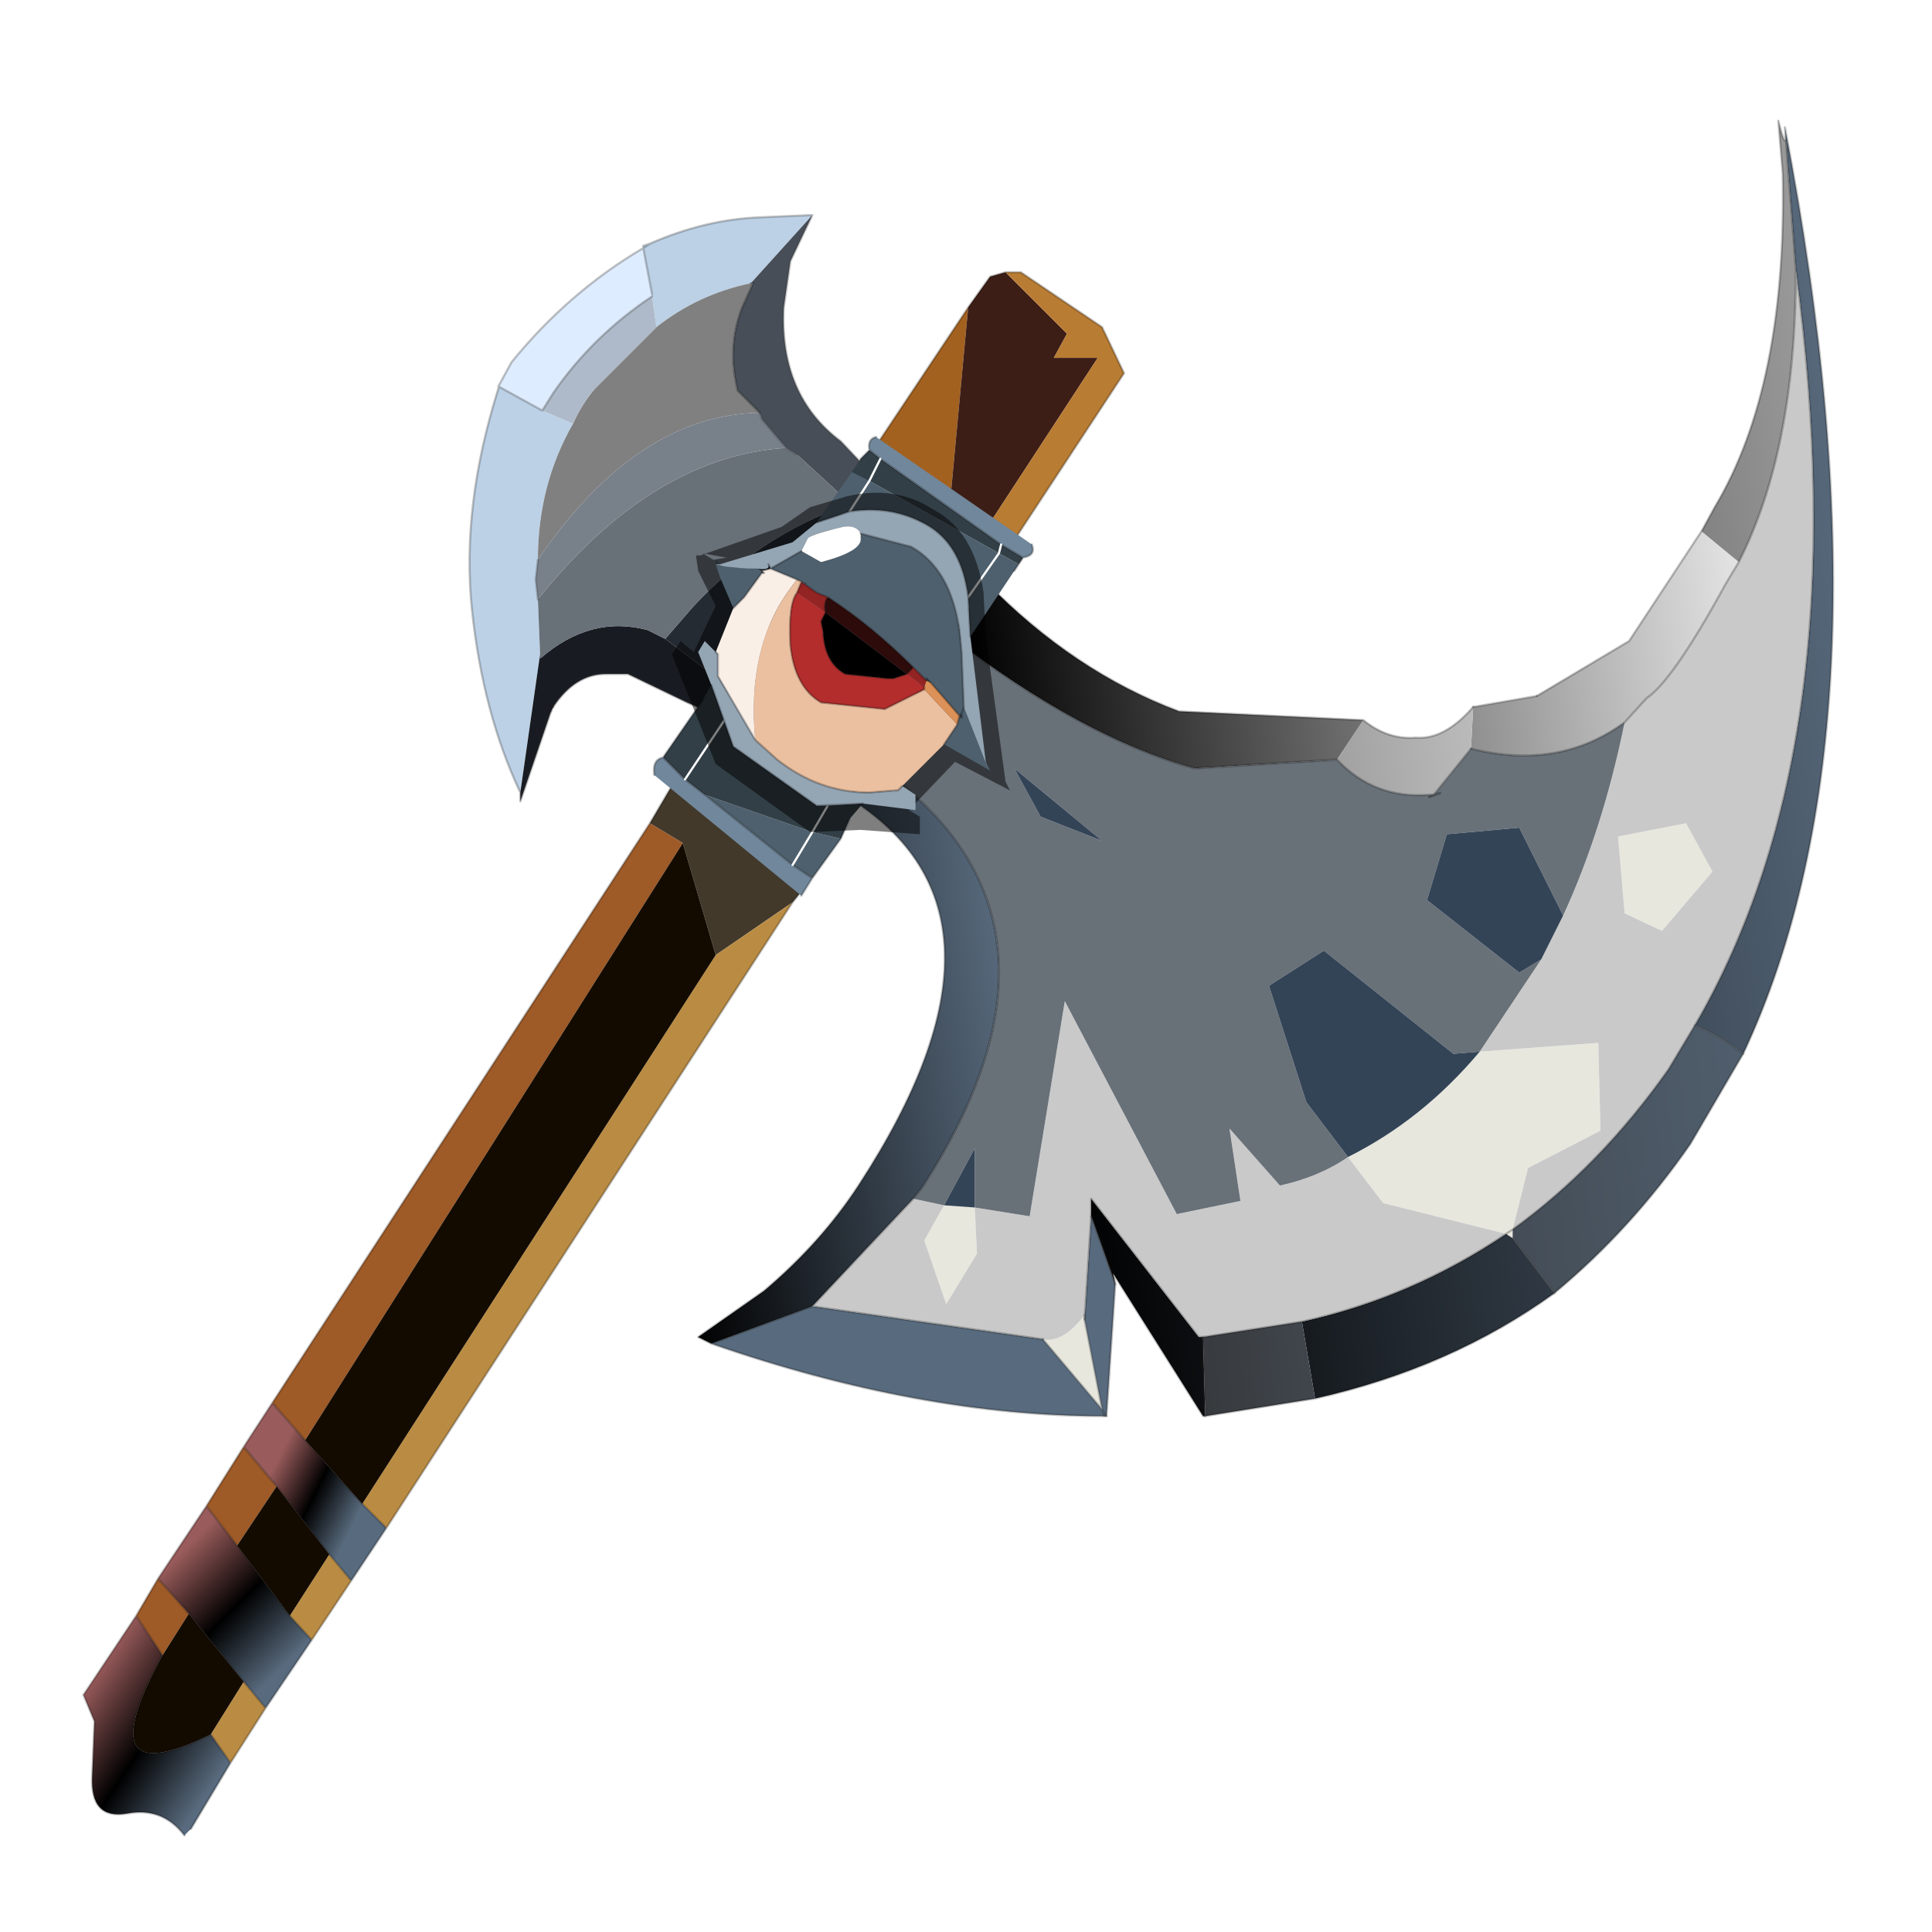 <?xml version="1.0" encoding="UTF-8" standalone="no"?>
<svg xmlns:xlink="http://www.w3.org/1999/xlink" height="440.0px" width="440.0px" xmlns="http://www.w3.org/2000/svg">
  <g transform="matrix(10.0, 0.0, 0.0, 10.0, 0.0, 0.0)">
    <use height="44.0" transform="matrix(1.0, 0.0, 0.0, 1.0, 0.0, 0.0)" width="44.0" xlink:href="#shape0"/>
  </g>
  <defs>
    <g id="shape0" transform="matrix(1.0, 0.0, 0.0, 1.0, 0.0, 0.0)">
      <path d="M44.0 44.0 L0.0 44.0 0.0 0.0 44.0 0.0 44.0 44.0" fill="#43adca" fill-opacity="0.0" fill-rule="evenodd" stroke="none"/>
      <path d="M18.05 20.55 L16.3 21.75 15.55 19.2 14.8 18.75 15.3 17.9 18.25 20.3 18.05 20.55" fill="#42392b" fill-rule="evenodd" stroke="none"/>
      <path d="M14.8 18.75 L15.55 19.2 6.95 32.8 6.2 31.95 14.8 18.75 M5.4 35.2 L4.7 34.3 5.55 32.95 6.3 33.85 5.4 35.2 M3.6 35.95 L4.3 36.75 3.7 37.7 3.1 36.8 3.6 35.95" fill="#9e5a27" fill-rule="evenodd" stroke="none"/>
      <path d="M16.3 21.75 L18.05 20.55 8.8 34.8 8.25 34.25 16.3 21.75 M5.55 38.3 L6.05 38.9 5.25 40.15 4.8 39.5 5.55 38.3 M7.1 37.35 L6.6 36.8 7.5 35.4 8.0 36.0 7.1 37.35" fill="#ba8c43" fill-rule="evenodd" stroke="none"/>
      <path d="M4.7 34.3 L5.4 35.2 6.6 36.8 7.1 37.35 6.05 38.9 5.55 38.3 4.3 36.75 3.6 35.95 4.7 34.3" fill="url(#gradient0)" fill-rule="evenodd" stroke="none"/>
      <path d="M8.25 34.25 L8.8 34.8 8.0 36.0 7.5 35.4 6.3 33.85 5.55 32.95 6.2 31.95 6.95 32.8 8.25 34.25" fill="url(#gradient1)" fill-rule="evenodd" stroke="none"/>
      <path d="M4.2 41.8 Q3.7 41.15 2.9 41.3 2.05 41.45 2.1 40.45 L2.15 39.2 1.9 38.6 3.1 36.8 3.7 37.7 Q1.95 40.9 4.8 39.5 L5.25 40.15 4.35 41.65 4.2 41.8" fill="url(#gradient2)" fill-rule="evenodd" stroke="none"/>
      <path d="M15.55 19.2 L16.3 21.75 8.25 34.25 6.95 32.8 15.55 19.2 M4.3 36.75 L5.55 38.3 4.8 39.5 Q1.95 40.9 3.7 37.7 L4.3 36.75 M6.6 36.8 L5.4 35.2 6.3 33.85 7.5 35.4 6.6 36.8" fill="#140b00" fill-rule="evenodd" stroke="none"/>
      <path d="M18.05 20.55 L18.25 20.3 15.3 17.9 14.8 18.75 M8.25 34.25 L8.8 34.8 18.05 20.55 M5.4 35.2 L4.7 34.3 3.6 35.95 4.3 36.75 5.55 38.3 6.05 38.9 7.1 37.35 6.6 36.8 5.4 35.2 M6.3 33.85 L5.55 32.95 4.7 34.3 M6.2 31.95 L5.55 32.95 M6.95 32.8 L6.2 31.95 14.8 18.75 M8.25 34.25 L6.95 32.8 M7.5 35.4 L6.3 33.85 M4.2 41.8 Q3.7 41.15 2.9 41.3 2.05 41.45 2.1 40.45 L2.15 39.2 1.9 38.6 3.1 36.8 3.6 35.95 M8.0 36.0 L7.1 37.35 M3.7 37.7 Q1.95 40.9 4.8 39.5 L5.25 40.15 6.05 38.9 M3.1 36.8 L3.7 37.7 M5.25 40.15 L4.35 41.65 M8.8 34.8 L8.0 36.0 7.5 35.4" fill="none" stroke="#000000" stroke-linecap="round" stroke-linejoin="round" stroke-opacity="0.251" stroke-width="0.05"/>
      <path d="M14.8 5.55 Q16.05 5.0 17.3 4.95 L18.45 4.9 18.5 4.9 17.1 6.45 Q15.9 6.7 14.95 7.45 L14.85 6.75 14.85 6.7 14.65 5.65 14.8 5.55 14.65 5.65 14.65 5.6 14.8 5.55 M11.85 18.05 Q11.0 16.25 10.75 13.9 10.5 11.55 11.35 8.85 L11.35 8.8 12.35 9.35 13.05 9.65 Q12.25 11.05 12.25 12.75 L12.2 13.2 12.25 13.65 12.3 14.9 11.85 18.05" fill="#bcd1e6" fill-rule="evenodd" stroke="none"/>
      <path d="M14.95 7.45 Q15.9 6.7 17.1 6.45 L17.15 6.45 16.9 7.0 Q16.55 7.9 16.8 8.9 L17.3 9.4 Q14.5 9.45 12.25 12.75 12.25 11.05 13.05 9.65 13.25 9.2 13.55 8.85 L14.95 7.45" fill="#808080" fill-rule="evenodd" stroke="none"/>
      <path d="M19.3 11.5 L16.6 15.65 15.15 14.55 15.8 13.8 Q17.3 12.2 19.3 11.5" fill="#252b33" fill-rule="evenodd" stroke="none"/>
      <path d="M17.1 6.45 L18.5 4.9 18.0 5.95 17.85 7.0 Q17.75 9.0 19.15 10.05 L20.0 10.95 Q19.7 10.85 19.35 11.4 L19.35 11.45 18.15 10.35 17.9 10.2 17.35 9.55 17.3 9.4 16.8 8.9 Q16.55 7.9 16.9 7.0 L17.15 6.45 17.1 6.45" fill="#474e57" fill-rule="evenodd" stroke="none"/>
      <path d="M16.6 15.65 L16.55 16.4 15.65 16.0 14.3 15.35 13.8 15.35 Q13.1 15.35 12.6 16.1 L12.55 16.2 11.85 18.25 11.85 18.05 12.3 14.9 12.3 15.0 Q13.45 14.0 14.75 14.35 L15.15 14.55 16.6 15.65" fill="#181b21" fill-rule="evenodd" stroke="none"/>
      <path d="M19.35 11.45 L19.3 11.5 Q17.3 12.2 15.8 13.8 L15.15 14.55 14.75 14.35 Q13.45 14.0 12.3 15.0 L12.3 14.9 12.25 13.65 Q14.85 10.4 17.9 10.2 L18.15 10.35 19.35 11.45" fill="#687078" fill-rule="evenodd" stroke="none"/>
      <path d="M17.3 9.4 L17.35 9.55 17.9 10.2 Q14.85 10.4 12.25 13.65 L12.2 13.2 12.25 12.75 Q14.5 9.45 17.3 9.4" fill="#78808a" fill-rule="evenodd" stroke="none"/>
      <path d="M14.65 5.65 L14.85 6.7 14.85 6.75 Q13.5 7.65 12.6 8.95 L12.35 9.35 11.35 8.8 11.65 8.25 Q12.95 6.65 14.65 5.65" fill="#deecff" fill-rule="evenodd" stroke="none"/>
      <path d="M14.85 6.75 L14.95 7.45 13.55 8.85 Q13.25 9.2 13.05 9.65 L12.35 9.35 12.6 8.95 Q13.5 7.65 14.85 6.75" fill="#aebac9" fill-rule="evenodd" stroke="none"/>
      <path d="M12.6 16.1 L12.55 16.2 M17.3 9.4 L16.8 8.9 Q16.55 7.9 16.9 7.0 L17.15 6.45 17.1 6.45" fill="none" stroke="#000000" stroke-linecap="round" stroke-linejoin="round" stroke-opacity="0.251" stroke-width="0.05"/>
      <path d="M18.5 4.9 L18.45 4.9 17.3 4.95 Q16.05 5.0 14.8 5.55 L14.65 5.65 14.85 6.7 M18.5 4.9 L18.0 5.95 17.85 7.0 Q17.75 9.0 19.15 10.05 L20.0 10.95 Q19.7 10.85 19.35 11.4 L19.35 11.45 19.3 11.5 16.6 15.65 16.55 16.4 15.65 16.0 14.3 15.35 13.8 15.35 Q13.1 15.35 12.6 16.1 M12.55 16.2 L11.85 18.25 11.85 18.05 Q11.0 16.25 10.75 13.9 10.5 11.55 11.35 8.85 M11.35 8.8 L11.65 8.25 Q12.95 6.65 14.65 5.65 L14.65 5.6 14.8 5.55 M17.3 9.4 L17.35 9.55 17.9 10.2 18.15 10.35 M12.35 9.35 L12.6 8.95 Q13.5 7.65 14.85 6.75 M12.25 13.65 L12.2 13.2 12.25 12.75 M11.35 8.8 L12.35 9.35" fill="none" stroke="#333333" stroke-linecap="round" stroke-linejoin="round" stroke-opacity="0.302" stroke-width="0.05"/>
      <path d="M22.2 27.5 L22.25 28.55 21.55 29.7 21.05 28.25 21.5 27.45 22.2 27.5 M39.0 19.85 L37.85 21.2 37.0 20.8 36.85 19.05 38.4 18.75 39.0 19.85 M33.7 23.95 L36.4 23.75 36.45 25.75 34.8 26.6 34.45 28.0 34.45 28.2 34.3 28.1 34.45 28.0 34.3 28.1 31.5 27.4 30.7 26.35 Q32.4 25.5 33.7 23.95 M23.75 30.5 Q24.2 30.6 24.7 29.95 L24.65 30.55 24.7 30.05 25.1 32.1 23.75 30.5" fill="#e7e7de" fill-rule="evenodd" stroke="none"/>
      <path d="M16.2 30.6 L18.5 29.75 23.75 30.5 25.1 32.1 24.7 30.05 24.85 27.7 25.4 29.25 25.2 32.25 25.15 32.25 Q20.95 32.25 16.2 30.6 M25.15 32.25 L25.1 32.1 25.2 32.25 25.1 32.1 25.15 32.25" fill="#586a7d" fill-rule="evenodd" stroke="none"/>
      <path d="M21.65 14.5 L22.45 13.25 Q24.45 15.3 26.85 16.2 L31.05 16.4 30.45 17.3 27.2 17.5 Q24.65 16.8 21.65 14.5 M33.55 16.1 L35.0 15.85 37.1 14.6 38.75 12.1 39.6 12.8 39.3 13.3 Q38.1 15.5 37.5 15.9 L37.0 16.45 Q35.5 17.55 33.5 17.05 L33.55 16.1" fill="url(#gradient3)" fill-rule="evenodd" stroke="none"/>
      <path d="M19.3 18.15 L19.85 17.35 Q25.0 20.85 21.0 27.05 L20.8 27.3 18.5 29.75 16.2 30.6 15.9 30.45 17.4 29.4 Q18.7 28.3 19.55 27.0 23.6 20.8 19.3 18.15" fill="url(#gradient4)" fill-rule="evenodd" stroke="none"/>
      <path d="M40.65 2.9 Q43.25 16.45 39.7 24.0 39.2 23.6 38.6 23.35 42.35 16.9 40.9 6.15 L40.65 2.9 M35.4 29.45 Q33.05 31.15 29.95 31.85 L29.65 30.1 Q32.15 29.55 34.3 28.1 L34.45 28.2 35.4 29.45 M27.45 32.25 L27.4 32.25 25.35 29.0 25.4 29.25 24.85 27.7 24.85 27.3 27.3 30.45 27.4 30.45 27.45 32.25" fill="url(#gradient5)" fill-rule="evenodd" stroke="none"/>
      <path d="M31.05 16.4 Q31.6 16.85 32.25 16.8 32.9 16.85 33.55 16.1 L33.5 17.05 32.65 18.1 32.55 18.1 Q31.3 18.2 30.45 17.3 L31.05 16.4" fill="url(#gradient6)" fill-rule="evenodd" stroke="none"/>
      <path d="M38.75 12.1 L39.05 11.55 Q40.7 8.8 40.6 3.95 L40.5 2.75 Q40.7 3.55 40.65 2.9 L40.9 6.15 Q40.9 10.25 39.6 12.8 L38.75 12.1" fill="url(#gradient7)" fill-rule="evenodd" stroke="none"/>
      <path d="M18.5 29.75 L20.8 27.3 21.5 27.45 21.05 28.25 21.55 29.7 22.25 28.55 22.2 27.5 23.45 27.7 24.25 22.8 26.8 27.65 28.25 27.35 28.0 25.7 29.15 27.0 Q30.05 26.8 30.7 26.35 L31.5 27.4 34.3 28.1 Q32.15 29.55 29.65 30.1 L27.4 30.45 27.3 30.45 24.85 27.3 24.85 27.7 24.7 30.05 24.65 30.55 24.7 29.95 Q24.2 30.6 23.75 30.5 L18.5 29.75 M39.6 12.8 Q40.9 10.25 40.9 6.15 42.35 16.9 38.6 23.35 L38.0 24.35 Q36.45 26.55 34.45 28.0 L34.8 26.6 36.45 25.75 36.4 23.75 33.7 23.95 35.1 21.85 35.6 20.85 Q36.5 18.9 37.0 16.45 L37.5 15.9 Q38.1 15.5 39.3 13.3 L39.6 12.8 M39.0 19.85 L38.4 18.75 36.85 19.05 37.0 20.8 37.85 21.2 39.0 19.85 M24.7 29.95 L24.7 30.05 24.7 29.95" fill="#c9c9c9" fill-rule="evenodd" stroke="none"/>
      <path d="M20.8 27.3 L21.0 27.05 Q25.0 20.85 19.85 17.35 L21.65 14.5 Q24.65 16.8 27.2 17.5 L30.45 17.3 Q31.3 18.2 32.55 18.1 L32.65 18.1 32.55 18.15 32.65 18.1 33.5 17.05 Q35.5 17.55 37.0 16.45 36.5 18.9 35.6 20.85 L34.6 18.85 32.95 19.0 32.5 20.5 34.6 22.15 35.1 21.85 33.7 23.95 33.1 24.0 30.15 21.65 28.9 22.45 29.75 25.1 30.7 26.35 Q30.05 26.8 29.15 27.0 L28.0 25.7 28.25 27.35 26.8 27.65 24.25 22.8 23.45 27.7 22.2 27.5 22.2 26.15 21.5 27.45 20.8 27.3 M25.1 19.15 L23.1 17.5 23.7 18.6 25.1 19.15 M32.55 18.15 Q33.0 18.0 32.65 18.1 33.0 18.0 32.55 18.15" fill="#687078" fill-rule="evenodd" stroke="none"/>
      <path d="M29.95 31.85 L27.45 32.25 27.4 30.45 29.65 30.1 29.95 31.85" fill="url(#gradient8)" fill-rule="evenodd" stroke="none"/>
      <path d="M39.7 24.0 L38.5 26.05 Q37.15 28.0 35.4 29.45 L34.45 28.2 34.45 28.0 Q36.45 26.55 38.0 24.35 L38.6 23.35 Q39.2 23.6 39.7 24.0" fill="url(#gradient9)" fill-rule="evenodd" stroke="none"/>
      <path d="M25.1 19.15 L23.7 18.6 23.1 17.5 25.1 19.15 M35.1 21.85 L34.6 22.15 32.5 20.5 32.95 19.0 34.6 18.85 35.6 20.85 35.1 21.85 M30.7 26.35 L29.75 25.1 28.9 22.45 30.15 21.65 33.1 24.0 33.7 23.95 Q32.4 25.5 30.7 26.35 M22.2 27.5 L21.5 27.45 22.2 26.15 22.2 27.5" fill="#344457" fill-rule="evenodd" stroke="none"/>
      <path d="M19.3 18.15 Q23.6 20.8 19.55 27.0 18.7 28.3 17.4 29.4 L15.9 30.45 16.2 30.6 18.5 29.75 20.8 27.3 21.0 27.05 Q25.0 20.85 19.85 17.35 M22.45 13.25 Q24.45 15.3 26.85 16.2 L31.05 16.4 Q31.6 16.85 32.25 16.8 32.9 16.85 33.55 16.1 M35.0 15.85 L37.1 14.6 38.75 12.1 39.05 11.55 Q40.7 8.8 40.6 3.95 L40.5 2.75 Q40.7 3.55 40.65 2.9 43.25 16.45 39.7 24.0 L38.5 26.05 Q37.15 28.0 35.4 29.45 33.05 31.15 29.95 31.85 L27.45 32.25 27.4 32.25 25.35 29.0 25.4 29.25 25.2 32.25 25.15 32.25 Q20.95 32.25 16.2 30.6 M40.9 6.15 L40.65 2.9 M39.6 12.8 Q40.9 10.25 40.9 6.15 42.35 16.9 38.6 23.35 M37.0 16.45 L37.5 15.9 Q38.1 15.5 39.3 13.3 L39.6 12.8 M30.45 17.3 L27.2 17.5 Q24.65 16.8 21.65 14.5 M32.65 18.1 L32.55 18.1 Q31.3 18.2 30.45 17.3 M32.65 18.1 Q33.0 18.0 32.55 18.15 M37.0 16.45 Q35.5 17.55 33.5 17.05 M34.45 28.0 Q36.45 26.55 38.0 24.35 L38.6 23.35 M34.3 28.1 Q32.15 29.55 29.65 30.1 M34.45 28.0 L34.3 28.1 M24.85 27.7 L24.7 30.05 M27.4 30.45 L27.3 30.45 24.85 27.3 24.85 27.7 M27.4 30.45 L29.65 30.1 M23.75 30.5 L18.5 29.75" fill="none" stroke="#000000" stroke-linecap="round" stroke-linejoin="round" stroke-opacity="0.251" stroke-width="0.05"/>
      <path d="M33.55 16.1 L35.0 15.85 M38.6 23.35 Q39.2 23.6 39.7 24.0 M32.55 18.15 L32.65 18.1 33.5 17.05 M35.4 29.45 L34.45 28.2 M24.85 27.7 L25.4 29.25 M25.2 32.25 L25.1 32.1 25.15 32.25 M23.75 30.5 L25.1 32.1 24.7 30.05 24.7 29.95 M27.45 32.25 L27.4 30.45" fill="none" stroke="#333333" stroke-linecap="round" stroke-linejoin="round" stroke-opacity="0.302" stroke-width="0.05"/>
      <path d="M21.65 11.3 L19.95 10.15 22.05 7.0 21.65 11.3" fill="#a36120" fill-rule="evenodd" stroke="none"/>
      <path d="M22.55 11.9 L21.65 11.3 22.05 7.0 22.55 6.3 22.9 6.2 24.3 7.6 24.0 8.15 25.0 8.15 22.55 11.9" fill="#3d1e16" fill-rule="evenodd" stroke="none"/>
      <path d="M22.9 6.2 L23.25 6.2 25.1 7.45 25.6 8.5 23.1 12.3 22.55 11.9 25.0 8.15 24.0 8.15 24.3 7.6 22.9 6.2" fill="#b87c33" fill-rule="evenodd" stroke="none"/>
      <path d="M22.9 6.2 L23.25 6.2 25.1 7.45 25.6 8.5 23.1 12.3 22.55 11.9 21.65 11.3 19.95 10.15 22.05 7.0 22.55 6.3 22.9 6.2 Z" fill="none" stroke="#000000" stroke-linecap="round" stroke-linejoin="round" stroke-opacity="0.251" stroke-width="0.05"/>
      <path d="M19.35 11.65 L18.6 11.9 19.4 10.75 19.8 10.95 19.35 11.65 19.8 10.95 22.75 12.6 23.2 12.85 23.1 13.0 22.1 14.5 22.05 13.6 Q21.9 12.4 21.1 11.95 20.3 11.5 19.35 11.65 M16.3 12.85 L16.3 12.75 16.4 12.85 16.3 12.85 M19.15 19.1 L18.5 20.0 18.05 19.7 16.05 18.1 18.5 18.95 19.15 19.1 M18.05 19.7 L18.5 18.95 18.05 19.7 M22.05 13.6 L22.75 12.6 22.05 13.6" fill="#4e606d" fill-rule="evenodd" stroke="none"/>
      <path d="M19.8 10.95 L19.4 10.75 19.6 10.45 19.8 10.25 20.05 10.45 19.8 10.95 20.05 10.45 22.8 12.4 23.3 12.7 23.2 12.85 22.75 12.6 22.8 12.4 22.75 12.6 19.8 10.95 M16.0 15.95 L16.2 15.6 16.5 16.4 16.7 17.0 18.6 18.35 18.85 18.35 19.65 18.3 19.35 18.65 19.15 19.1 18.5 18.95 16.05 18.1 15.6 17.75 15.1 17.25 16.0 15.95 M18.85 18.35 L18.5 18.95 18.85 18.35 M15.6 17.75 L16.5 16.4 15.6 17.75" fill="#323f47" fill-rule="evenodd" stroke="none"/>
      <path d="M19.8 10.25 Q19.75 10.0 19.95 9.95 L23.5 12.4 Q23.6 12.65 23.3 12.7 L22.8 12.4 20.05 10.45 19.8 10.25 M18.5 20.0 L18.25 20.4 14.9 17.65 Q14.85 17.3 15.1 17.25 L15.6 17.75 16.05 18.1 18.05 19.7 18.5 20.0" fill="#71879b" fill-rule="evenodd" stroke="none"/>
      <path d="M19.6 10.45 L19.8 10.25 Q19.75 10.0 19.95 9.95 M23.5 12.4 Q23.6 12.65 23.3 12.7 L23.2 12.85 23.1 13.0 M19.35 18.65 L19.15 19.1 18.5 20.0 18.25 20.4 M14.9 17.65 Q14.85 17.3 15.1 17.25 L16.0 15.95 M16.05 18.1 L15.6 17.75 15.1 17.25 M18.5 20.0 L18.05 19.7 16.05 18.1 M20.05 10.45 L19.8 10.25 M23.3 12.7 L22.8 12.4 20.05 10.45" fill="none" stroke="#000000" stroke-linecap="round" stroke-linejoin="round" stroke-opacity="0.251" stroke-width="0.05"/>
      <path d="M19.35 11.65 L19.8 10.95 20.05 10.45 M18.5 18.95 L18.85 18.35 M16.5 16.4 L15.6 17.75 M18.5 18.95 L18.05 19.7 M22.8 12.4 L22.75 12.6 22.05 13.6" fill="none" stroke="#ffffff" stroke-linecap="round" stroke-linejoin="round" stroke-width="0.05"/>
      <path d="M22.2 16.6 L22.2 16.5 22.2 16.6 M21.35 15.6 L21.3 15.6 21.4 15.7 21.35 15.6 M17.25 12.75 L17.2 12.6 Q17.25 12.75 16.85 12.75 L17.0 12.8 17.05 12.8 17.0 12.8 17.25 12.75 M16.0 12.6 L16.25 12.75 16.55 12.7 16.0 12.6 M15.85 12.65 L15.95 12.65 17.8 12.0 18.45 11.55 19.3 11.3 Q20.4 11.05 21.25 11.6 22.2 12.1 22.4 13.5 L22.45 14.5 22.9 17.8 23.0 18.0 21.75 17.35 20.7 18.45 20.95 18.6 20.95 19.0 19.6 18.9 18.45 18.95 16.3 17.4 15.3 14.9 15.5 14.6 15.8 14.85 16.3 13.8 15.9 13.0 15.85 12.65" fill="#000000" fill-opacity="0.502" fill-rule="evenodd" stroke="none"/>
      <path d="M16.7 13.85 L16.4 13.15 16.3 12.85 16.5 12.9 16.65 12.9 17.0 12.95 17.25 12.95 17.35 13.0 17.35 13.05 16.95 13.6 16.7 13.85 M22.45 17.35 L22.55 17.55 21.5 16.95 21.8 16.5 21.85 16.3 21.2 15.55 21.1 15.45 21.1 15.5 20.95 15.35 20.8 15.2 Q19.85 14.25 18.85 13.6 L18.6 13.5 18.25 13.25 18.35 13.3 18.15 13.2 17.55 12.95 18.25 12.55 18.7 12.8 Q19.65 12.55 19.6 12.25 L19.6 12.15 20.75 12.45 Q21.65 12.95 21.85 14.35 L21.9 14.85 21.95 16.1 21.9 16.25 21.95 16.1 22.5 17.5 22.45 17.35 M21.9 16.25 L21.85 16.3 21.9 16.35 21.9 16.25" fill="#4e606d" fill-rule="evenodd" stroke="none"/>
      <path d="M16.7 13.85 L16.95 13.6 17.35 13.05 17.4 13.05 17.35 13.0 17.55 12.95 18.15 13.2 18.0 13.4 Q17.0 14.75 17.2 16.85 L16.35 15.4 16.35 14.9 16.3 14.85 16.7 13.85" fill="#faefe7" fill-rule="evenodd" stroke="none"/>
      <path d="M17.25 12.95 L17.0 12.95 16.5 12.9 16.3 12.85 16.4 12.85 18.05 12.35 18.6 11.9 19.35 11.65 Q20.3 11.5 21.1 11.95 21.9 12.4 22.05 13.6 L22.1 14.5 22.45 17.35 22.5 17.5 21.95 16.1 21.9 14.85 21.85 14.35 Q21.65 12.95 20.75 12.45 L19.6 12.15 Q19.5 11.95 19.2 12.0 18.55 12.15 18.4 12.25 L18.25 12.55 17.55 12.95 17.5 12.85 Q17.55 13.0 17.25 12.95 M20.55 17.9 L20.85 18.1 20.85 18.45 19.65 18.3 18.6 18.35 16.7 17.0 16.2 15.6 15.9 14.85 16.05 14.6 16.3 14.85 16.35 14.9 16.35 15.4 17.2 16.85 17.7 17.3 Q18.65 18.05 19.8 18.05 L20.4 18.0 20.45 18.0 20.55 17.9" fill="#94a5b4" fill-rule="evenodd" stroke="none"/>
      <path d="M21.5 16.95 L20.55 17.9 20.45 18.0 20.4 18.0 19.8 18.05 Q18.65 18.05 17.7 17.3 L17.2 16.85 Q17.0 14.75 18.0 13.4 L18.15 13.2 18.35 13.3 18.25 13.25 18.15 13.5 Q17.95 13.75 18.0 14.7 18.1 15.65 18.7 16.0 L20.15 16.15 21.05 15.7 21.8 16.5 21.5 16.95" fill="#ebc0a0" fill-rule="evenodd" stroke="none"/>
      <path d="M19.6 12.15 L19.6 12.25 Q19.65 12.55 18.7 12.8 L18.25 12.55 18.4 12.25 Q18.55 12.15 19.2 12.0 19.5 11.95 19.6 12.15" fill="#ffffff" fill-rule="evenodd" stroke="none"/>
      <path d="M18.25 13.25 L18.6 13.5 18.85 13.6 Q18.75 13.75 18.8 13.95 L18.15 13.5 18.25 13.25 M20.8 15.2 L20.95 15.35 21.1 15.5 21.05 15.65 20.65 15.35 20.8 15.2" fill="#932424" fill-rule="evenodd" stroke="none"/>
      <path d="M18.85 13.6 Q19.85 14.25 20.8 15.2 L20.65 15.35 18.8 13.95 Q18.75 13.75 18.85 13.6" fill="#2e0b0b" fill-rule="evenodd" stroke="none"/>
      <path d="M18.15 13.5 L18.8 13.95 18.7 14.15 18.75 14.4 18.75 14.45 Q18.8 15.1 19.25 15.35 L20.2 15.45 20.25 15.45 20.35 15.45 20.65 15.35 21.05 15.65 21.05 15.7 20.15 16.15 18.7 16.0 Q18.1 15.65 18.0 14.7 17.95 13.75 18.15 13.5" fill="#b32d2d" fill-rule="evenodd" stroke="none"/>
      <path d="M18.8 13.95 L20.65 15.35 20.35 15.45 20.25 15.45 20.2 15.45 19.25 15.35 Q18.8 15.1 18.75 14.45 L18.75 14.4 18.7 14.15 18.8 13.95" fill="#000000" fill-rule="evenodd" stroke="none"/>
      <path d="M21.2 15.55 L21.85 16.3 21.8 16.5 21.05 15.7 21.05 15.65 21.1 15.5 21.2 15.55" fill="#dc9158" fill-rule="evenodd" stroke="none"/>
      <path d="M16.7 13.85 L16.95 13.6 17.35 13.05 M18.6 11.9 L19.35 11.65 Q20.3 11.5 21.1 11.95 21.9 12.4 22.05 13.6 L22.1 14.5 M19.65 18.3 L18.6 18.35 16.7 17.0 16.2 15.6 M17.55 12.95 L17.5 12.85 M17.55 12.95 L17.35 13.0 17.4 13.05 17.35 13.05 M17.2 16.85 L17.7 17.3 Q18.65 18.05 19.8 18.05 L20.4 18.0 20.45 18.0 20.55 17.9 M17.55 12.95 L18.15 13.2 18.35 13.3 18.25 13.25 18.6 13.5 18.85 13.6 Q19.85 14.25 20.8 15.2 L20.95 15.35 21.1 15.5 21.1 15.45 21.2 15.55 21.85 16.3 21.9 16.25 21.95 16.1 21.9 14.85 21.85 14.35 Q21.65 12.95 20.75 12.45 L19.6 12.15 M18.25 12.55 L17.55 12.95 M18.8 13.95 Q18.75 13.75 18.85 13.6 M18.25 13.25 L18.15 13.5 Q17.95 13.75 18.0 14.7 18.1 15.65 18.7 16.0 L20.15 16.15 21.05 15.7 21.05 15.65 M20.65 15.35 L20.8 15.2 M18.8 13.95 L18.7 14.15 18.75 14.4 18.75 14.45 Q18.8 15.1 19.25 15.35 L20.2 15.45 20.25 15.45 20.35 15.45 20.65 15.35 M17.2 16.85 L16.35 15.4 16.35 14.9 16.3 14.85 M21.8 16.5 L21.5 16.95 M21.9 16.25 L21.9 16.35 21.85 16.3 21.8 16.5" fill="none" stroke="#000000" stroke-linecap="round" stroke-linejoin="round" stroke-opacity="0.251" stroke-width="0.05"/>
    </g>
    <linearGradient gradientTransform="matrix(0.002, 0.001, -0.002, 0.002, 5.35, 36.6)" gradientUnits="userSpaceOnUse" id="gradient0" spreadMethod="pad" x1="-819.2" x2="819.2">
      <stop offset="0.0" stop-color="#995b5b"/>
      <stop offset="0.502" stop-color="#000000"/>
      <stop offset="1.0" stop-color="#586a7d"/>
    </linearGradient>
    <linearGradient gradientTransform="matrix(0.001, 0.001, -0.001, 0.002, 7.2, 33.95)" gradientUnits="userSpaceOnUse" id="gradient1" spreadMethod="pad" x1="-819.2" x2="819.2">
      <stop offset="0.0" stop-color="#995b5b"/>
      <stop offset="0.502" stop-color="#000000"/>
      <stop offset="1.0" stop-color="#586a7d"/>
    </linearGradient>
    <linearGradient gradientTransform="matrix(0.002, 0.001, -0.002, 0.003, 3.55, 39.3)" gradientUnits="userSpaceOnUse" id="gradient2" spreadMethod="pad" x1="-819.2" x2="819.2">
      <stop offset="0.0" stop-color="#995b5b"/>
      <stop offset="0.502" stop-color="#000000"/>
      <stop offset="1.0" stop-color="#586a7d"/>
    </linearGradient>
    <linearGradient gradientTransform="matrix(0.012, -0.002, 0.001, 0.008, 31.55, 11.35)" gradientUnits="userSpaceOnUse" id="gradient3" spreadMethod="pad" x1="-819.2" x2="819.2">
      <stop offset="0.0" stop-color="#000000"/>
      <stop offset="1.0" stop-color="#ffffff"/>
    </linearGradient>
    <linearGradient gradientTransform="matrix(0.005, -9.0E-4, 0.001, 0.007, 19.0, 23.75)" gradientUnits="userSpaceOnUse" id="gradient4" spreadMethod="pad" x1="-819.2" x2="819.2">
      <stop offset="0.0" stop-color="#000000"/>
      <stop offset="1.0" stop-color="#586a7d"/>
    </linearGradient>
    <linearGradient gradientTransform="matrix(0.012, -0.002, 0.002, 0.016, 33.1, 17.8)" gradientUnits="userSpaceOnUse" id="gradient5" spreadMethod="pad" x1="-819.2" x2="819.2">
      <stop offset="0.0" stop-color="#000000"/>
      <stop offset="1.0" stop-color="#586a7d"/>
    </linearGradient>
    <linearGradient gradientTransform="matrix(0.012, -0.002, 0.001, 0.008, 31.55, 11.35)" gradientUnits="userSpaceOnUse" id="gradient6" spreadMethod="pad" x1="-819.2" x2="819.2">
      <stop offset="0.0" stop-color="#616161"/>
      <stop offset="1.0" stop-color="#ffffff"/>
    </linearGradient>
    <linearGradient gradientTransform="matrix(0.012, -0.002, 0.001, 0.008, 31.55, 11.35)" gradientUnits="userSpaceOnUse" id="gradient7" spreadMethod="pad" x1="-819.2" x2="819.2">
      <stop offset="0.0" stop-color="#000000"/>
      <stop offset="1.0" stop-color="#999999"/>
    </linearGradient>
    <linearGradient gradientTransform="matrix(0.012, -0.002, 0.002, 0.016, 33.1, 17.8)" gradientUnits="userSpaceOnUse" id="gradient8" spreadMethod="pad" x1="-819.2" x2="819.2">
      <stop offset="0.0" stop-color="#2e2e2e"/>
      <stop offset="1.0" stop-color="#758ba6"/>
    </linearGradient>
    <linearGradient gradientTransform="matrix(0.012, -0.002, 0.002, 0.016, 33.1, 17.8)" gradientUnits="userSpaceOnUse" id="gradient9" spreadMethod="pad" x1="-819.2" x2="819.2">
      <stop offset="0.0" stop-color="#303030"/>
      <stop offset="1.0" stop-color="#586a7d"/>
    </linearGradient>
  </defs>
</svg>

